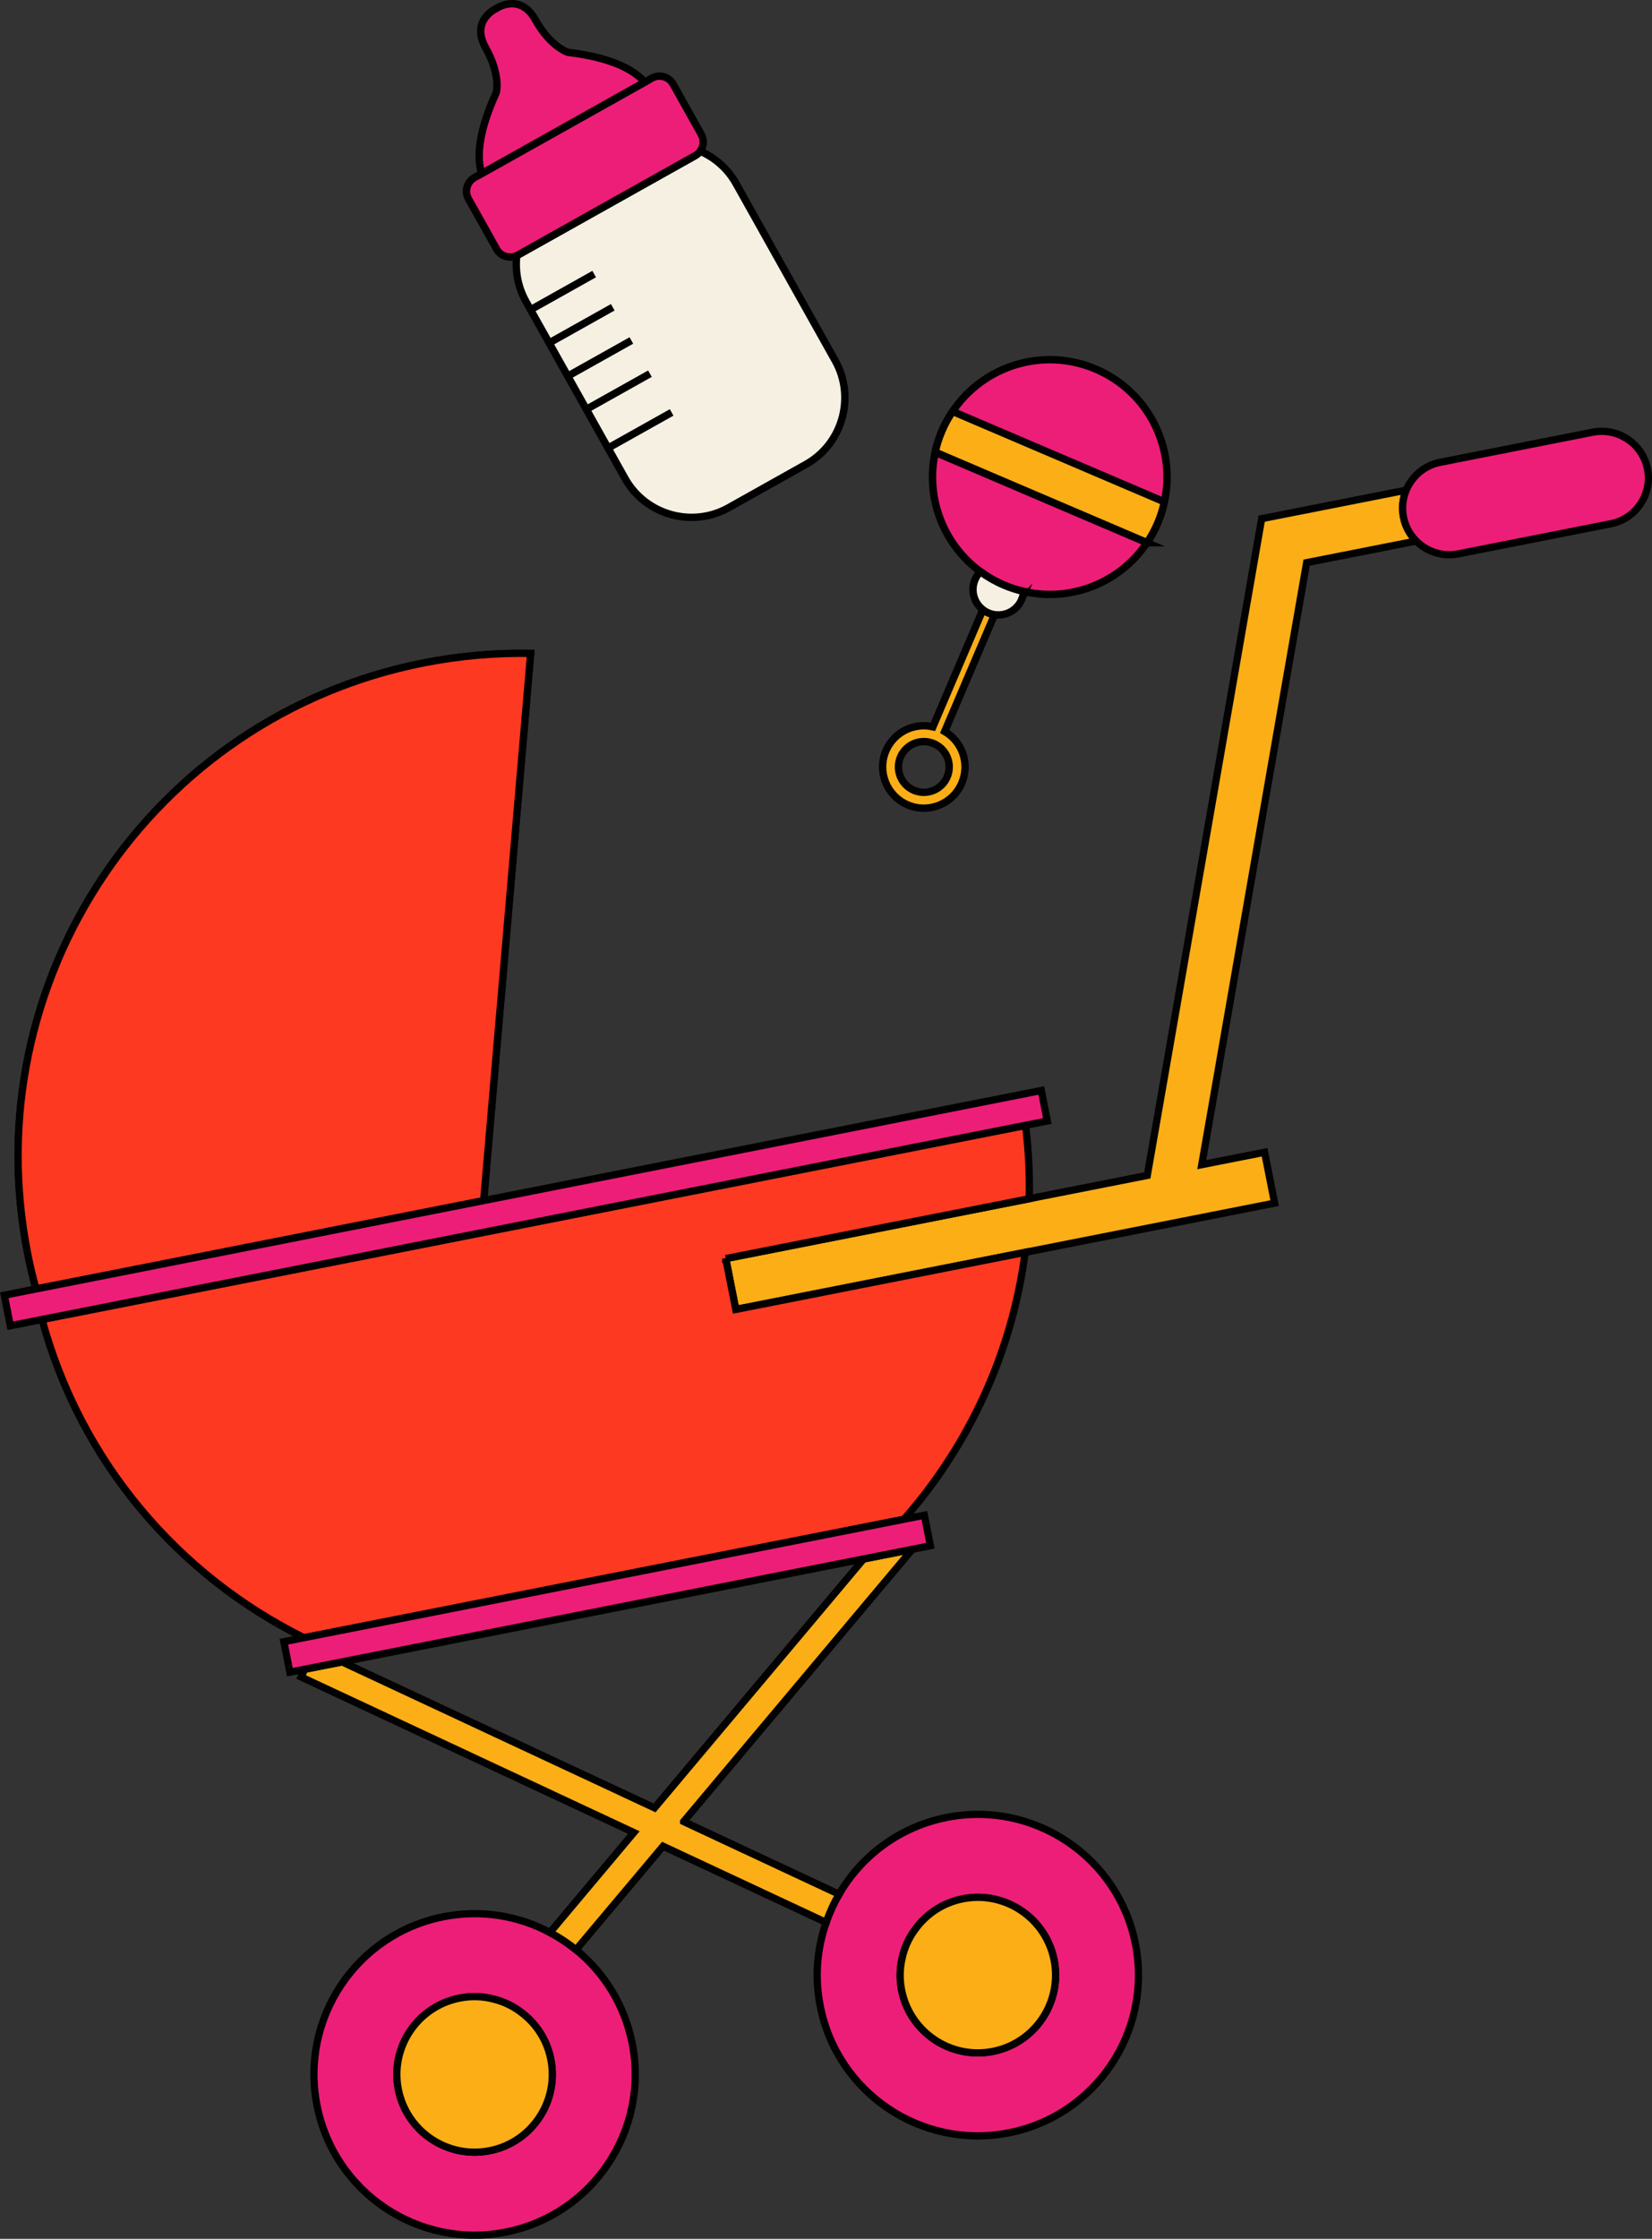<?xml version="1.0" encoding="UTF-8"?>
<svg id="Layer_2" data-name="Layer 2" xmlns="http://www.w3.org/2000/svg" viewBox="0 0 1099.72 1489.33">
  <rect x="0" y="0" width="1099.72" height="1489.33" fill="#333333" stroke="none"/>
  <defs>
    <style>
      .cls-1, .cls-2, .cls-3, .cls-4, .cls-5, .cls-6, .cls-7, .cls-8 {
        stroke-miterlimit: 10;
      }

      .cls-1, .cls-3 {
        fill: #fbae16;
        stroke: #020202;
      }

      .cls-1, .cls-5, .cls-6, .cls-7 {
        stroke-width: 4.82px;
      }

      .cls-2 {
        fill: #f5f0e2;
      }

      .cls-2, .cls-3, .cls-4, .cls-8 {
        stroke-width: 4.92px;
      }

      .cls-2, .cls-4, .cls-5, .cls-6, .cls-7, .cls-9, .cls-8 {
        stroke: #000;
      }

      .cls-4, .cls-7, .cls-9 {
        fill: #ed1e78;
      }

      .cls-5 {
        fill: #fe3922;
      }

      .cls-6, .cls-8 {
        fill: none;
      }

      .cls-9 {
        stroke-miterlimit: 10;
        stroke-width: 4.82px;
      }
    </style>
  </defs>
  <g id="Layer_1-2" data-name="Layer 1">
    <g id="Layer_2-2" data-name="Layer 2">
      <g>
        <path class="cls-4" d="m770.63,348.01c-1.99,4.66-4.35,9.02-7.12,13.02l-140.96-60.17c.98-4.77,2.49-9.49,4.48-14.15,1.99-4.66,4.35-9.02,7.12-13.02,20.49-30.48,60.32-43.07,95.33-28.13s53.47,52.42,45.63,88.3c-.99,4.77-2.5,9.5-4.48,14.15Z"/>
        <path class="cls-3" d="m770.63,348.01c-1.99,4.66-4.35,9.02-7.12,13.02l-140.96-60.17c.98-4.77,2.49-9.49,4.48-14.15,1.99-4.66,4.35-9.02,7.12-13.02l140.96,60.17c-.99,4.77-2.5,9.5-4.48,14.15Z"/>
        <path class="cls-4" d="m763.51,361.03c-17.92,26.72-50.71,39.7-82.1,32.4-4.45-.98-8.88-2.41-13.23-4.27-5.63-2.4-10.82-5.4-15.53-8.88-24.72-18.08-36.7-49.34-30.1-79.42l140.96,60.17Z"/>
        <path class="cls-3" d="m628.88,486.59l33.17-77.7c-1.39-.18-2.74-.57-4.1-1.15s-2.57-1.28-3.67-2.16l-33.25,77.89c-12.67-2.89-25.99,3.59-31.27,15.97-5.95,13.93.53,30.05,14.46,35.99,13.93,5.95,30.05-.53,35.99-14.46,5.49-12.84.43-27.53-11.33-34.38Zm-20.51,39.14c-8.58-3.66-12.56-13.57-8.9-22.15s13.57-12.56,22.15-8.9c8.58,3.66,12.56,13.57,8.9,22.15s-13.58,12.56-22.15,8.9Z"/>
        <path class="cls-2" d="m680.11,398.84c-3.08,7.22-10.61,11.21-18.05,10.05-1.39-.18-2.74-.57-4.1-1.15s-2.57-1.28-3.67-2.16c-5.98-4.57-8.31-12.77-5.23-19.99.88-2.06,2.09-3.83,3.59-5.3,4.71,3.48,9.9,6.47,15.53,8.88,4.35,1.86,8.78,3.29,13.23,4.27-.14,1.81-.56,3.66-1.3,5.4Z"/>
      </g>
      <g>
        <path class="cls-2" d="m489.99,122.14l66.01,117.8c13.61,24.3,4.87,55.31-19.42,68.93l-51.54,28.88c-24.3,13.61-55.31,4.87-68.93-19.42l-66.01-117.8c-5.38-9.61-7.25-20.27-6.1-30.49.24-.09.5-.23.76-.38l118.02-66.13c1.36-.76,2.49-1.78,3.32-2.97,9.8,4.28,18.3,11.6,23.89,21.58Z"/>
        <path class="cls-4" d="m448.09,55.99l18.69,33.35c2.06,3.68,1.66,8.06-.68,11.22-.83,1.19-1.96,2.21-3.32,2.97l-118.02,66.13c-.26.14-.52.29-.76.38-4.92,2.27-10.75.41-13.43-4.37l-18.69-33.35c-2.83-5.04-1.05-11.36,4-14.19l118.02-66.13c5.05-2.84,11.36-1.05,14.19,3.99Z"/>
        <path class="cls-4" d="m429.15,54.65l-108.52,60.81c-2.95-9.23-3.2-25.73,9.71-53.81,0,0,3.24-11.49-7.08-29.89s7.14-26.11,7.14-26.11c0,0,15.68-10.87,25.99,7.54s21.8,21.64,21.8,21.64c30.69,3.66,44.63,12.49,50.96,19.82Z"/>
        <line class="cls-8" x1="395.53" y1="182.32" x2="352.44" y2="206.47"/>
        <line class="cls-8" x1="407.91" y1="204.41" x2="364.82" y2="228.56"/>
        <line class="cls-8" x1="420.29" y1="226.5" x2="377.19" y2="250.65"/>
        <line class="cls-8" x1="432.66" y1="248.59" x2="389.57" y2="272.73"/>
        <line class="cls-8" x1="447.1" y1="274.36" x2="404.01" y2="298.5"/>
      </g>
      <g>
        <path class="cls-1" d="m934.29,344c1.24,6.29,4.27,11.67,8.48,15.91l-72.96,14.39-69.81,400.47,41.83-8.25,6.67,33.84-358.7,70.73-6.67-33.84,280.6-55.33,76.13-436.88,96.24-18.98c-2.29,5.52-3.05,11.65-1.81,17.94Z"/>
        <path class="cls-7" d="m1096.72,311.97c1.65,8.39-.23,16.64-4.69,23.28-4.45,6.64-11.37,11.52-19.76,13.18l-101.52,20.02c-10.49,2.07-20.88-1.44-27.98-8.54-4.21-4.23-7.24-9.61-8.48-15.91-1.24-6.29-.48-12.42,1.81-17.93.82-1.92,1.74-3.65,2.88-5.35,4.45-6.64,11.37-11.52,19.76-13.18l101.52-20.02c16.78-3.31,33.15,7.67,36.46,24.45Z"/>
        <path class="cls-7" d="m383.46,1297.05c-5.44-4.41-11.26-8.26-17.38-11.48-20.9-11.14-45.73-15.45-70.83-10.5-57.93,11.42-95.64,67.65-84.22,125.59,11.42,57.93,67.65,95.64,125.59,84.22,57.93-11.42,95.64-67.65,84.22-125.59-5.02-25.45-18.77-47.07-37.38-62.24Zm-57.52,133.68c-28.02,5.53-55.24-12.73-60.77-40.75s12.73-55.24,40.75-60.77c7.85-1.55,15.57-1.24,22.85.7,7.03,1.78,13.57,4.99,19.09,9.45,9.46,7.34,16.35,18.01,18.83,30.6,5.53,28.02-12.73,55.25-40.75,60.77Z"/>
        <path class="cls-7" d="m630.26,1209.01c-31.34,6.18-56.78,25.47-71.69,51.12-3.48,5.89-6.38,12.23-8.6,18.78-6.08,17.3-7.73,36.4-3.93,55.69,11.42,57.93,67.66,95.64,125.59,84.22s95.64-67.65,84.22-125.59c-11.43-57.94-67.66-95.65-125.59-84.22Zm30.7,155.66c-28.02,5.53-55.24-12.73-60.77-40.75-1.44-7.31-1.25-14.52.36-21.37,1.47-6.83,4.41-13.31,8.52-18.84,7.39-10.32,18.47-17.92,31.87-20.56,28.02-5.53,55.24,12.73,60.77,40.75,5.52,28.02-12.74,55.24-40.75,60.77Z"/>
        <path class="cls-5" d="m483.13,837.25l6.67,33.84,192.61-37.98c-8.61,66.52-37.28,128.29-80.71,177.63l-399.31,78.74c-83.29-41.23-148.55-116.53-174.42-211.69l654.73-129.1c2.04,16.4,2.85,32.62,2.44,48.74l-202.01,39.82Z"/>
        <path class="cls-6" d="m353.26,434.67l-31.29,364.05-297.99,58.76c-2.14-7.66-3.98-15.53-5.55-23.51-35.75-181.31,82.21-357.22,263.52-392.97,23.96-4.73,47.81-6.76,71.31-6.33Z"/>
        <path class="cls-5" d="m353.26,434.67l-31.29,364.05-297.99,58.76c-2.14-7.66-3.98-15.53-5.55-23.51-35.75-181.31,82.21-357.22,263.52-392.97,23.96-4.73,47.81-6.76,71.31-6.33Z"/>
        <rect class="cls-9" x="-1.82" y="793.36" width="703.62" height="20.69" transform="translate(-148.9 82.91) rotate(-11.16)"/>
        <path class="cls-1" d="m455.1,1211.77l103.47,48.36c-3.48,5.89-6.38,12.23-8.6,18.78l-108.58-50.73-57.93,68.87c-5.44-4.41-11.26-8.26-17.38-11.48l55.86-66.49-221.49-103.48,2.37-5.11,24.97-4.92,207.93,97.09,139.13-165.53,31.34-6.18.51.46-151.6,180.36Z"/>
        <rect class="cls-9" x="186.8" y="1049.87" width="434.59" height="20.69" transform="translate(-197.51 98.23) rotate(-11.16)"/>
        <path class="cls-1" d="m701.71,1303.9c5.53,28.02-12.73,55.24-40.75,60.77s-55.24-12.73-60.77-40.75c-1.44-7.31-1.25-14.52.36-21.37,1.47-6.83,4.41-13.31,8.52-18.84,7.39-10.32,18.47-17.92,31.87-20.56,28.02-5.52,55.24,12.73,60.77,40.75Z"/>
        <path class="cls-1" d="m366.69,1369.96c5.53,28.02-12.73,55.24-40.75,60.77s-55.24-12.73-60.77-40.75,12.73-55.24,40.75-60.77c7.85-1.55,15.57-1.24,22.85.7,7.03,1.78,13.57,4.99,19.09,9.45,9.47,7.35,16.35,18.01,18.83,30.6Z"/>
      </g>
    </g>
  </g>
</svg>